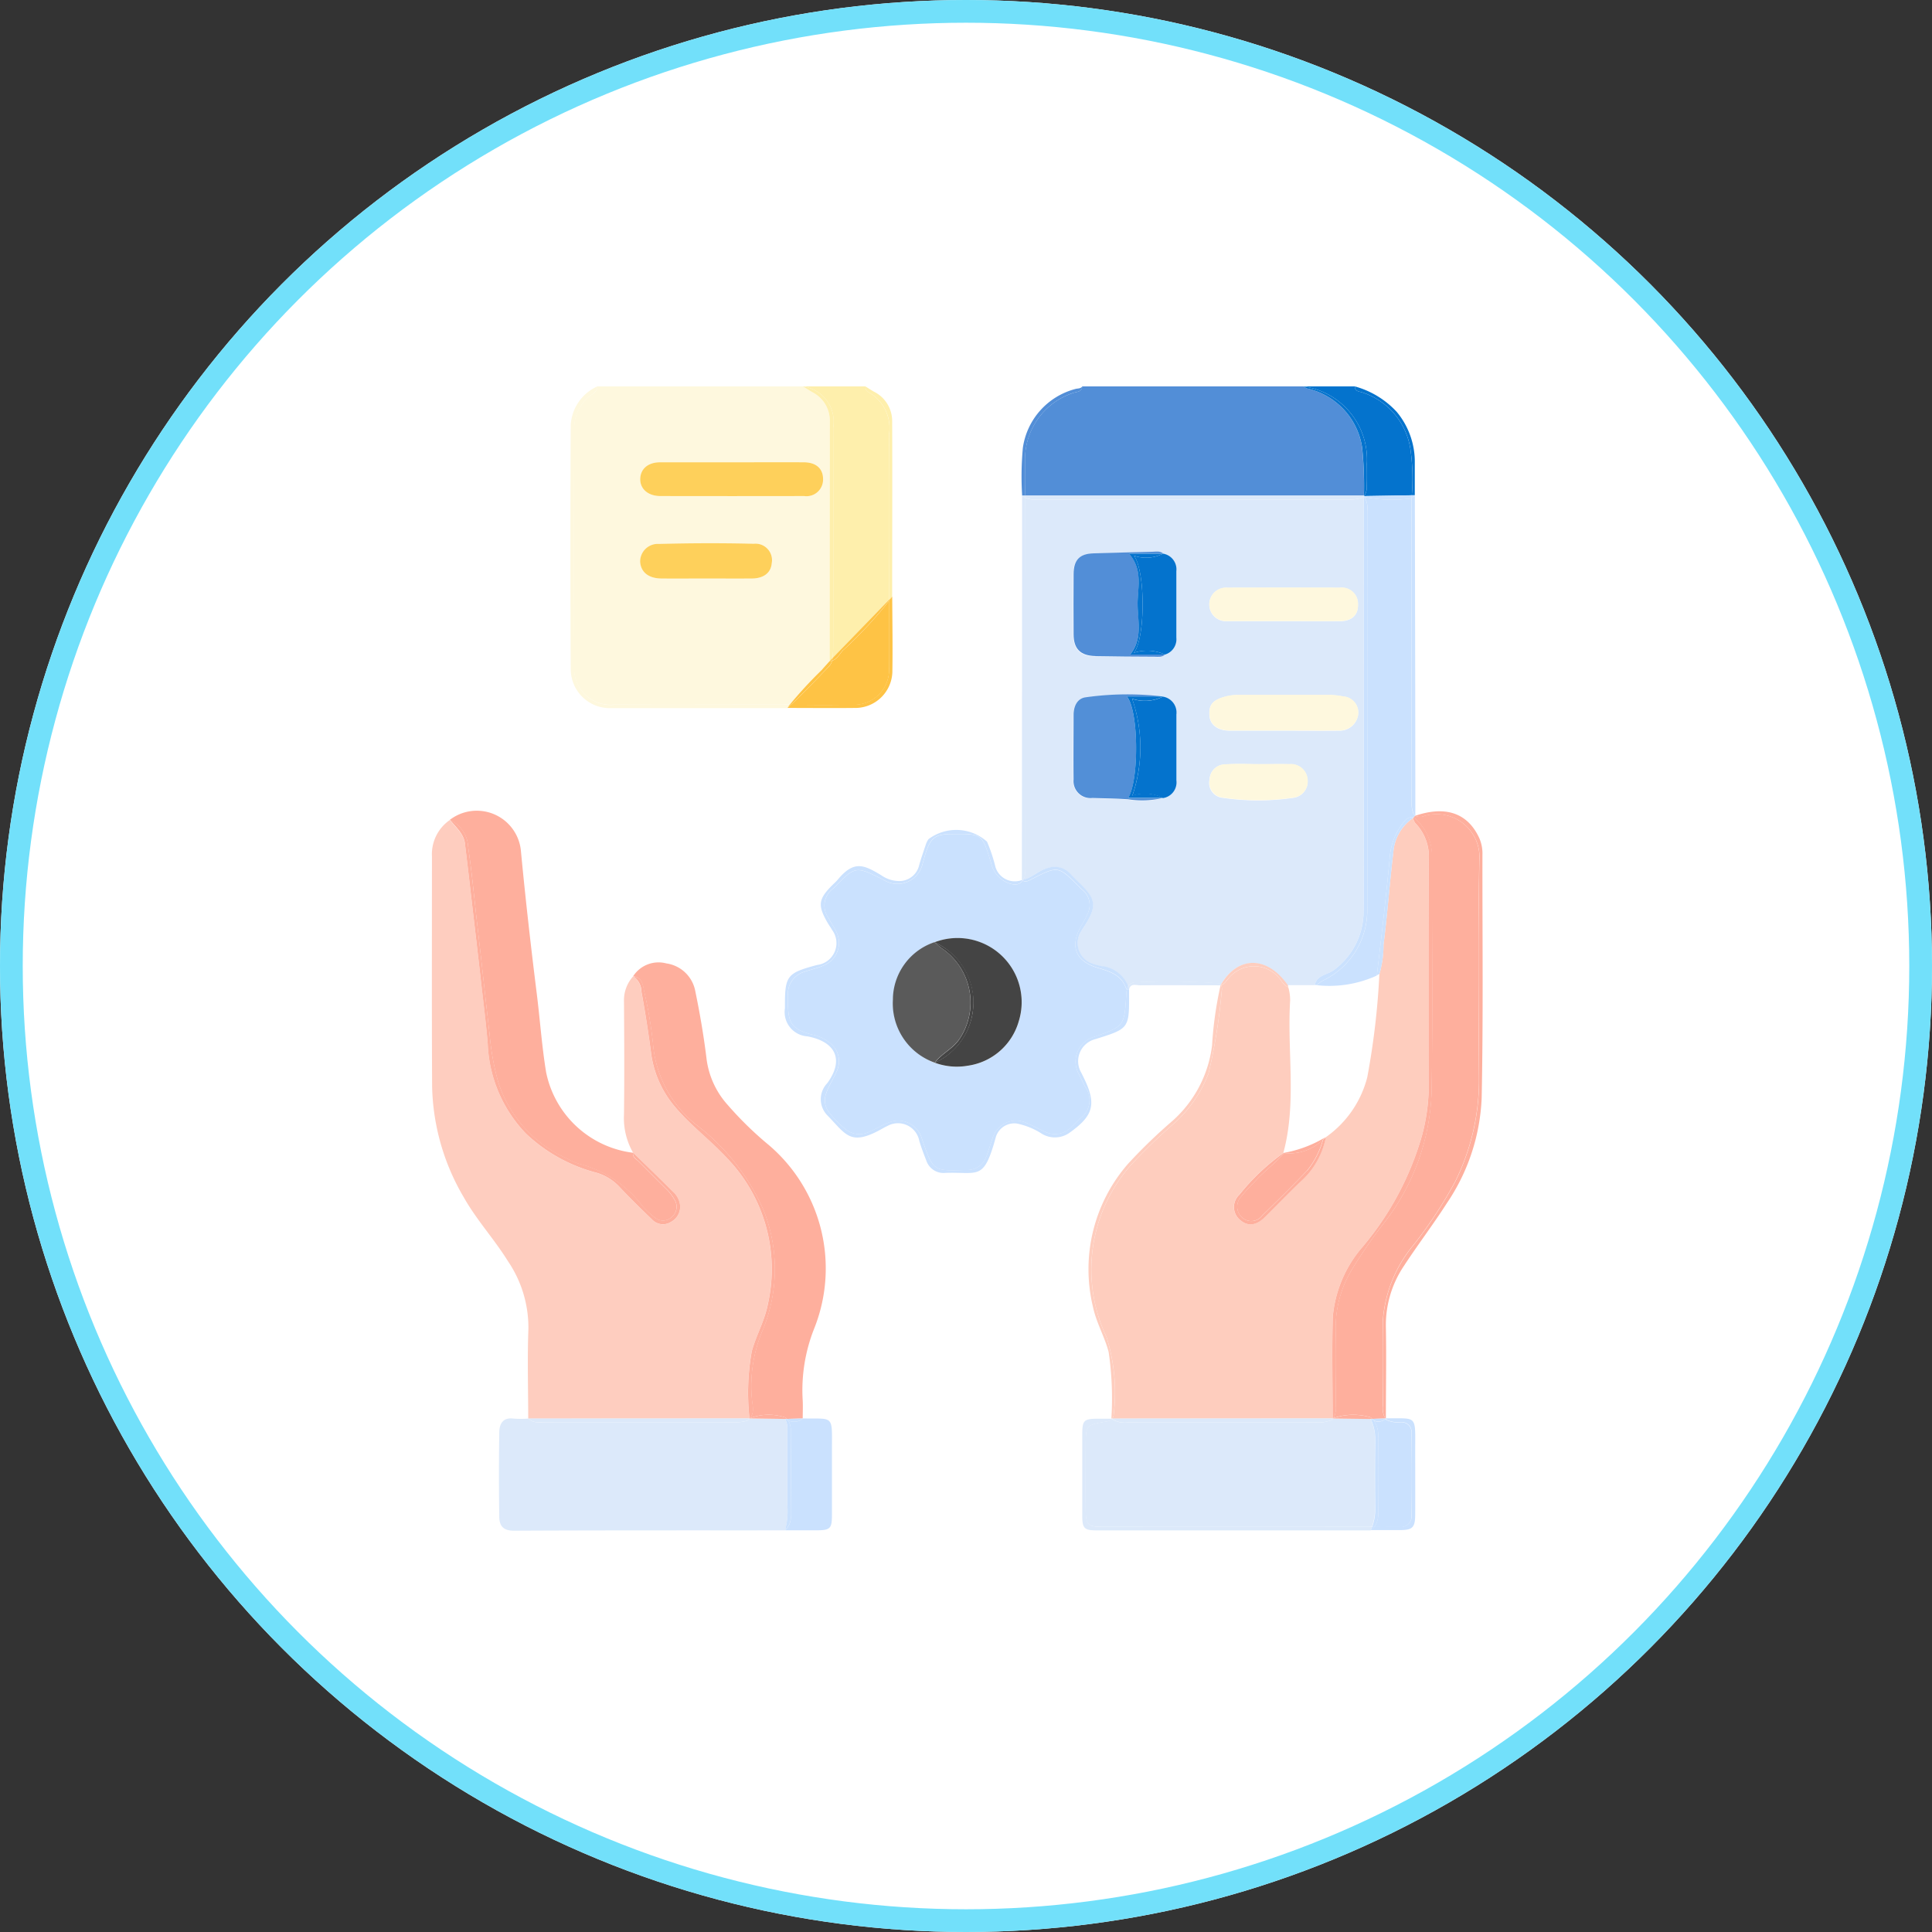 <svg xmlns="http://www.w3.org/2000/svg" xmlns:xlink="http://www.w3.org/1999/xlink" width="85" height="85" viewBox="0 0 85 85">
  <rect x="0" y="0" width="85" height="85" fill="#333333" stroke="none"/>
  <defs>
    <clipPath id="clip-path">
      <rect id="Rectángulo_300835" data-name="Rectángulo 300835" width="46.232" height="50.341" fill="none"/>
    </clipPath>
  </defs>
  <g id="Grupo_886180" data-name="Grupo 886180" transform="translate(-948 -23712)">
    <g id="Elipse_6629" data-name="Elipse 6629" transform="translate(948 23712)" fill="#fff" stroke="#72e0fa" stroke-width="1">
      <circle cx="42.5" cy="42.5" r="42.5" stroke="none"/>
      <circle cx="42.5" cy="42.5" r="42" fill="none"/>
    </g>
    <g id="Grupo_886173" data-name="Grupo 886173" transform="translate(967 23729)">
      <g id="Grupo_886172" data-name="Grupo 886172" clip-path="url(#clip-path)">
        <path id="Trazado_602387" data-name="Trazado 602387" d="M48.239.438a1.8,1.8,0,0,0-.673,1.416c-.011,3.484-.019,6.968,0,10.451A1.6,1.6,0,0,0,49.314,14c2.535.012,5.071,0,7.606,0h.129a18.654,18.654,0,0,1,1.4-1.52c.118-.135.238-.267.357-.4q0-5.28.006-10.559a1.4,1.4,0,0,0-.77-1.271C57.905.172,57.769.085,57.632,0H48.588c.005.242-.207.317-.349.438m3.11,2.9c1.063-.006,2.126,0,3.188,0,1.046,0,2.093,0,3.139,0,.534,0,.839.277.842.736a.727.727,0,0,1-.829.749q-3.164.007-6.327,0c-.553,0-.9-.309-.887-.76s.344-.721.874-.725M51.3,6.93c1.391-.036,2.784-.041,4.175-.007a.726.726,0,0,1,.788.857c-.034.416-.348.667-.87.672-.672.007-1.343,0-2.015,0-.655,0-1.311,0-1.966,0-.567-.006-.9-.275-.938-.731A.778.778,0,0,1,51.3,6.93" transform="translate(-41.307)" fill="#fef8de"/>
        <path id="Trazado_602388" data-name="Trazado 602388" d="M46.415,1.688q-.028,5.379,0,10.758a1.719,1.719,0,0,0,1.773,1.709q3.881,0,7.763,0c.031-.051.066-.1.1-.147h-.129c-2.535,0-5.071.007-7.606,0a1.6,1.6,0,0,1-1.744-1.7c-.023-3.484-.015-6.968,0-10.451A1.8,1.8,0,0,1,47.237.438c.141-.121.354-.2.349-.438a1.99,1.99,0,0,0-1.171,1.688" transform="translate(-40.305)" fill="#fef8de"/>
        <path id="Trazado_602389" data-name="Trazado 602389" d="M312.053,36.575l.011-.011-.01-.011-.011.022h.01" transform="translate(-271.046 -31.751)" fill="#528ed7"/>
        <path id="Trazado_602390" data-name="Trazado 602390" d="M200.718.287a3.074,3.074,0,0,0-2.123,2.991c0,.509-.01,1.018.01,1.528l14.9,0a16.258,16.258,0,0,0-.082-2.137A3.143,3.143,0,0,0,211.01.092.752.752,0,0,1,210.846,0h-9.733c-.015.255-.244.231-.4.287" transform="translate(-172.5)" fill="#528ed7"/>
        <path id="Trazado_602391" data-name="Trazado 602391" d="M199.8.115a3.136,3.136,0,0,0-2.306,2.591,13.777,13.777,0,0,0-.031,2.1h.139c-.02-.51-.012-1.019-.01-1.528A3.074,3.074,0,0,1,199.711.287c.152-.055.38-.032.4-.287-.077.11-.205.081-.311.115" transform="translate(-171.493)" fill="#528ed7"/>
        <path id="Trazado_602392" data-name="Trazado 602392" d="M125.589,1.816q.005,4.779,0,9.557c0,.18-.009.359-.023.537,0,.014,0,.027-.006.041l2.48-2.557q0-.082,0-.163c0-2.375-.015-4.749.005-7.124a1.8,1.8,0,0,0-.87-1.833A.264.264,0,0,1,127.01,0h-2.753a1.565,1.565,0,0,1,1.332,1.816" transform="translate(-107.932)" fill="#feefac"/>
        <path id="Trazado_602393" data-name="Trazado 602393" d="M145.356.275a1.8,1.8,0,0,1,.87,1.833c-.021,2.374-.01,4.749-.005,7.124q0,.081,0,.163l.141-.145c0-2.571.011-5.141,0-7.712a1.447,1.447,0,0,0-.807-1.309c-.126-.071-.246-.152-.369-.228a.264.264,0,0,0,.167.275" transform="translate(-126.11)" fill="#feefac"/>
        <path id="Trazado_602394" data-name="Trazado 602394" d="M125.439,1.525q-.007,5.28-.006,10.559l.128-.133c0-.014,0-.027.006-.041.014-.178.023-.357.023-.537q0-4.779,0-9.557A1.565,1.565,0,0,0,124.257,0c.137.085.273.172.412.254a1.4,1.4,0,0,1,.77,1.271" transform="translate(-107.932)" fill="#feefac"/>
        <path id="Trazado_602395" data-name="Trazado 602395" d="M294.658,3.413c0,.328.009.655-.005.982a.647.647,0,0,1-.113.418l.01.011,2.085-.035a9.086,9.086,0,0,0-.068-2.073A3.109,3.109,0,0,0,294.476.271c-.139-.051-.344-.038-.347-.271h-2.261a3.242,3.242,0,0,1,2.79,3.413" transform="translate(-253.522)" fill="#0473cd"/>
        <path id="Trazado_602396" data-name="Trazado 602396" d="M309.425.271a3.109,3.109,0,0,1,2.091,2.445,9.086,9.086,0,0,1,.068,2.073l.131,0c0-.472,0-.945,0-1.417a3.437,3.437,0,0,0-.794-2.251A3.925,3.925,0,0,0,309.078,0c0,.233.209.221.347.271" transform="translate(-268.47)" fill="#0473cd"/>
        <path id="Trazado_602397" data-name="Trazado 602397" d="M294.448,2.665A16.268,16.268,0,0,1,294.53,4.8l.01.011a.646.646,0,0,0,.113-.417c.014-.327.008-.655.005-.983A3.242,3.242,0,0,0,291.868,0a.755.755,0,0,0,.163.092,3.143,3.143,0,0,1,2.416,2.573" transform="translate(-253.522)" fill="#0473cd"/>
        <path id="Trazado_602398" data-name="Trazado 602398" d="M209.678,58.3l1.18,0c.1-.453.566-.449.848-.669a3.2,3.2,0,0,0,1.3-2.618c.019-6.073.008-12.147.006-18.22a.391.391,0,0,1-.1.07,1.824,1.824,0,0,1-.68.073q-6.731,0-13.461,0a1.433,1.433,0,0,1-.652-.073c0,.016,0,.031,0,.047.019,5.395.006,10.789.007,16.182a1.954,1.954,0,0,1-.037.438.723.723,0,0,1-.062.138c.382-.086.656-.4,1.037-.5a.927.927,0,0,1,1.028.234c.158.166.323.325.485.487.637.638.676.945.215,1.713-.067.112-.148.216-.209.331a.95.95,0,0,0,.56,1.451c.122.043.253.062.378.1a1.426,1.426,0,0,1,1.118.866.427.427,0,0,1,.366-.173,31.853,31.853,0,0,1,3.607.042.247.247,0,0,1,.106.078c.756-1.3,2.041-1.291,2.951.013m-9.432-18.083c0-.631.268-.895.882-.911.863-.023,1.727-.051,2.59-.07.158,0,.329-.047.469.078a.7.7,0,0,1,.587.774q0,1.462,0,2.924a.7.7,0,0,1-.5.743c-.134.132-.305.1-.465.1-.865-.005-1.731-.008-2.6-.026-.667-.014-.961-.312-.965-.962q-.008-1.323,0-2.645m4.528,9.061a.7.7,0,0,1-.584.783,3.925,3.925,0,0,1-1.548.06c-.522-.035-1.042-.042-1.563-.056a.746.746,0,0,1-.829-.812c-.013-.948-.007-1.9,0-2.844,0-.38.159-.728.541-.775a13.133,13.133,0,0,1,3.4-.034.706.706,0,0,1,.583.785q0,1.446,0,2.893m2.239-8.474q2.479-.006,4.959,0a.714.714,0,0,1,.8.737c.009.46-.266.728-.786.734-.835.009-1.669,0-2.5,0-.818,0-1.637,0-2.455,0a.738.738,0,1,1-.013-1.472m-.072,4.788a2.2,2.2,0,0,1,.579-.069h4.02a3.579,3.579,0,0,1,.579.067.711.711,0,0,1,.658.771.818.818,0,0,1-.843.73c-.817.011-1.634,0-2.451,0-.784,0-1.569,0-2.353,0-.524,0-.857-.246-.894-.639-.048-.5.137-.709.706-.861m-.705,3.655a.685.685,0,0,1,.712-.668c.488-.039.981-.009,1.473-.01.442,0,.884-.009,1.326,0a.736.736,0,0,1,.8.688.72.72,0,0,1-.644.791,10.587,10.587,0,0,1-3.069,0,.659.659,0,0,1-.6-.8" transform="translate(-172.017 -31.957)" fill="#dce9fa"/>
        <path id="Trazado_602399" data-name="Trazado 602399" d="M237.119,199.33a31.881,31.881,0,0,0-3.607-.042.428.428,0,0,0-.366.173,1.332,1.332,0,0,1,.043.159c.062-.3.3-.192.474-.193,1.184-.008,2.368,0,3.553,0l.008-.014a.248.248,0,0,0-.106-.078" transform="translate(-202.515 -173.078)" fill="#dce9fa"/>
        <path id="Trazado_602400" data-name="Trazado 602400" d="M197.682,53.341a1.953,1.953,0,0,0,.037-.438c0-5.394.011-10.788-.007-16.182,0-.016,0-.031,0-.047a.583.583,0,0,1-.143-.1q0,8.458-.01,16.916c.022,0,.042-.01.063-.015a.712.712,0,0,0,.062-.138" transform="translate(-171.602 -31.771)" fill="#dce9fa"/>
        <path id="Trazado_602401" data-name="Trazado 602401" d="M199.346,36.725q6.731,0,13.461,0a1.821,1.821,0,0,0,.68-.073.394.394,0,0,0,.1-.07v-.009l.011-.022-14.9,0c0,.032,0,.064,0,.1a1.434,1.434,0,0,0,.652.073" transform="translate(-172.586 -31.75)" fill="#dce9fa"/>
        <path id="Trazado_602402" data-name="Trazado 602402" d="M197.771,36.576h-.139a.58.58,0,0,0,.143.1c0-.032,0-.064,0-.1" transform="translate(-171.667 -31.771)" fill="#dce9fa"/>
        <path id="Trazado_602403" data-name="Trazado 602403" d="M231.492,166.473a5.428,5.428,0,0,1,1.3-3.062,13.238,13.238,0,0,0,2.629-4.926,8.483,8.483,0,0,0,.286-1.876c0-3.406-.01-6.812.009-10.218a2.127,2.127,0,0,0-.6-1.644.635.635,0,0,1-.091-.218h0a2.006,2.006,0,0,0-.869,1.513c-.164,1.35-.257,2.709-.431,4.058a4.6,4.6,0,0,1-.181,1.293h0a33.429,33.429,0,0,1-.533,4.541,4.621,4.621,0,0,1-1.826,2.639,3.5,3.5,0,0,1-1.116,1.956c-.534.5-1.039,1.039-1.563,1.554-.384.378-.748.42-1.08.141a.737.737,0,0,1-.047-1.124,9.544,9.544,0,0,1,1.939-1.834c.6-2.215.161-4.475.3-6.71a2.056,2.056,0,0,0-.08-.577.825.825,0,0,1-.312-.289,1.443,1.443,0,0,0-2.308-.116c-.107.11-.178.263-.343.307a.323.323,0,0,1,.035.239,25.739,25.739,0,0,1-.577,3.63,5.655,5.655,0,0,1-1.583,2.269,24.393,24.393,0,0,0-1.831,1.773,6.937,6.937,0,0,0-1.073,7.585,8.148,8.148,0,0,1,.311,3.388.294.294,0,0,1-.07.188l9.7-.007c0-1.49-.036-2.981.005-4.47" transform="translate(-191.857 -125.539)" fill="#fecdbe"/>
        <path id="Trazado_602404" data-name="Trazado 602404" d="M221.066,219.363a8.152,8.152,0,0,0-.311-3.388,6.937,6.937,0,0,1,1.074-7.585,24.378,24.378,0,0,1,1.831-1.773,5.654,5.654,0,0,0,1.583-2.269,25.761,25.761,0,0,0,.577-3.63.322.322,0,0,0-.035-.239l-.015,0a16.42,16.42,0,0,0-.376,2.649,5.307,5.307,0,0,1-1.722,3.307,23.6,23.6,0,0,0-1.969,1.9,7.049,7.049,0,0,0-1.549,6.3c.146.694.511,1.308.689,1.983a14.106,14.106,0,0,1,.121,2.928H221a.3.3,0,0,0,.07-.188" transform="translate(-191.068 -174.139)" fill="#fecdbe"/>
        <path id="Trazado_602405" data-name="Trazado 602405" d="M264.537,193.711a1.443,1.443,0,0,1,2.308.116.826.826,0,0,0,.312.289c-.007-.031-.014-.063-.02-.094-.91-1.3-2.195-1.309-2.951-.013l.007.009c.165-.044.236-.2.343-.307" transform="translate(-229.477 -167.679)" fill="#fecdbe"/>
        <path id="Trazado_602406" data-name="Trazado 602406" d="M264.131,200.41l-.008.014.016,0-.007-.009" transform="translate(-229.422 -174.08)" fill="#fecdbe"/>
        <path id="Trazado_602407" data-name="Trazado 602407" d="M13.972,171.471a10.311,10.311,0,0,1,.1-2.956c.2-.7.568-1.347.709-2.077a7.032,7.032,0,0,0-1.794-6.414c-.727-.8-1.6-1.435-2.3-2.268a4.551,4.551,0,0,1-1.053-2.421c-.113-.885-.256-1.768-.418-2.645a.857.857,0,0,0-.357-.671,1.569,1.569,0,0,0-.406,1.116c.011,1.653.02,3.307,0,4.96a3.064,3.064,0,0,0,.4,1.687c.584.57,1.175,1.133,1.748,1.713a.937.937,0,0,1,.312.542.755.755,0,0,1-.382.787.661.661,0,0,1-.854-.112c-.483-.464-.964-.933-1.422-1.422a2.229,2.229,0,0,0-1.025-.628,7.112,7.112,0,0,1-3.087-1.714A6.042,6.042,0,0,1,2.459,155c-.078-.97-.2-1.937-.314-2.9-.12-1.064-.246-2.126-.369-3.19-.105-.9-.207-1.805-.319-2.707-.056-.452-.408-.729-.665-1.06h0a1.827,1.827,0,0,0-.788,1.6c0,3.372-.011,6.745.007,10.118A9.985,9.985,0,0,0,1.4,161.736c.562,1,1.345,1.845,1.947,2.817a5.192,5.192,0,0,1,.9,3c-.049,1.308-.009,2.619-.007,3.929l9.729-.006" transform="translate(0 -126.067)" fill="#fecdbf"/>
        <path id="Trazado_602408" data-name="Trazado 602408" d="M134.138,156.682c-.2-.6-.712-.759-1.238-.913-1-.293-1.26-.964-.726-1.874a3.7,3.7,0,0,0,.25-.477.859.859,0,0,0-.231-1.1,1.837,1.837,0,0,1-.139-.138c-.9-.9-.916-.907-2.055-.327-.131.067-.262.162-.413.076-.142.2-.366.2-.623.108a1.233,1.233,0,0,1-.768-.892c-.392-1.28-.4-1.279-1.692-1.27-.767.005-.964.152-1.2.892-.044.141-.076.285-.122.425a1.133,1.133,0,0,1-1.715.7c-1.242-.621-1.242-.621-2.2.371a.923.923,0,0,0-.214,1.316c.1.207.241.39.336.6a1.069,1.069,0,0,1-.55,1.476c-.269.124-.562.177-.839.279a1,1,0,0,0-.738,1.037c0,.131,0,.262,0,.393.007.849.2,1.1,1.011,1.324a1.852,1.852,0,0,1,.839.381,1.024,1.024,0,0,1,.274,1.287c-.137.315-.334.6-.444.93a.847.847,0,0,0,.129.835,4.333,4.333,0,0,0,.757.768.955.955,0,0,0,1.024.078c.272-.113.523-.274.8-.379a1.084,1.084,0,0,1,1.5.686c.023.061-.007-.015.015.047.483,1.395.485,1.388,1.954,1.335a.876.876,0,0,0,.867-.594c.1-.259.175-.529.27-.79a1.08,1.08,0,0,1,1.5-.682c.275.107.527.265.8.379a.989.989,0,0,0,1.175-.208c.116-.116.235-.228.349-.346a1,1,0,0,0,.238-1.446c-.084-.178-.178-.351-.26-.529a1.128,1.128,0,0,1,.7-1.648c1.3-.467,1.3-.467,1.386-1.875a1.36,1.36,0,0,1,.024-.2.054.054,0,0,1-.029-.031m-4.728,1.442a2.731,2.731,0,0,1-2.245,1.946,2.816,2.816,0,0,1-3.287-2.9,2.832,2.832,0,1,1,5.532.959" transform="translate(-103.592 -130.181)" fill="#cae1fe"/>
        <path id="Trazado_602409" data-name="Trazado 602409" d="M133.312,155.547a1.361,1.361,0,0,0-.024.2c-.083,1.409-.083,1.409-1.386,1.875a1.128,1.128,0,0,0-.7,1.648c.082.178.177.351.26.529a1,1,0,0,1-.238,1.446c-.113.118-.233.231-.349.346a.989.989,0,0,1-1.175.208c-.272-.114-.524-.272-.8-.379a1.081,1.081,0,0,0-1.5.682c-.095.261-.166.531-.27.79a.876.876,0,0,1-.867.594c-1.469.053-1.471.06-1.954-1.335-.021-.062.008.015-.015-.047a1.084,1.084,0,0,0-1.5-.686c-.276.105-.527.265-.8.379a.955.955,0,0,1-1.024-.078,4.338,4.338,0,0,1-.757-.768.847.847,0,0,1-.129-.835c.11-.33.307-.615.444-.93a1.024,1.024,0,0,0-.274-1.287,1.852,1.852,0,0,0-.839-.381c-.813-.221-1-.474-1.011-1.324,0-.131,0-.262,0-.393a1,1,0,0,1,.738-1.037c.277-.1.57-.155.839-.279a1.069,1.069,0,0,0,.55-1.476c-.095-.21-.237-.393-.336-.6a.923.923,0,0,1,.214-1.316c.961-.991.961-.991,2.2-.371a1.133,1.133,0,0,0,1.715-.7c.046-.14.078-.284.122-.425.231-.74.429-.887,1.2-.892,1.3-.009,1.3-.011,1.692,1.27a1.233,1.233,0,0,0,.768.892c.257.091.481.092.623-.108a.305.305,0,0,1-.038-.024.889.889,0,0,1-1.159-.579,7.091,7.091,0,0,0-.37-1.111,2.035,2.035,0,0,0-2.576-.11.953.953,0,0,0-.111.218c-.1.309-.213.616-.3.93a.894.894,0,0,1-.949.691,1.385,1.385,0,0,1-.726-.257c-.746-.445-1.184-.673-1.906.2-.073.088-.161.163-.242.244-.609.611-.645.879-.215,1.634.064.113.144.218.207.332a.969.969,0,0,1-.66,1.543c-1.334.358-1.418.468-1.413,1.851,0,.016,0,.033,0,.049a1.071,1.071,0,0,0,.986,1.24c1.224.227,1.643,1.015.874,2.063a1.016,1.016,0,0,0-.013,1.393c.856.87,1.015,1.419,2.481.58.057-.033.115-.062.175-.089a.954.954,0,0,1,1.407.648c.088.3.2.588.311.875a.8.8,0,0,0,.845.537c1.456-.05,1.676.36,2.2-1.53a.851.851,0,0,1,.927-.643,3.179,3.179,0,0,1,1.123.46,1.109,1.109,0,0,0,1.163-.024c1.129-.79,1.249-1.3.624-2.538-.022-.044-.043-.088-.065-.132a1,1,0,0,1,.624-1.478c1.486-.465,1.486-.465,1.479-2.031,0-.049,0-.1,0-.147h0a.162.162,0,0,1-.1-.009" transform="translate(-102.737 -129.015)" fill="#cae1fe"/>
        <path id="Trazado_602410" data-name="Trazado 602410" d="M201.37,165.313c-.125-.035-.256-.054-.378-.1a.95.95,0,0,1-.56-1.451c.061-.115.142-.219.209-.331.461-.767.422-1.075-.215-1.712-.162-.162-.328-.321-.485-.487a.928.928,0,0,0-1.028-.234c-.381.108-.655.417-1.037.5-.008.013-.016.027-.024.039.151.086.282-.009.413-.076,1.139-.579,1.156-.577,2.055.327a1.813,1.813,0,0,0,.139.138.859.859,0,0,1,.231,1.1,3.721,3.721,0,0,1-.25.477c-.535.91-.277,1.581.726,1.874.526.154,1.042.312,1.238.913a.054.054,0,0,0,.029.031.548.548,0,0,1,.044-.133l.012-.017a1.426,1.426,0,0,0-1.118-.866" transform="translate(-171.857 -139.797)" fill="#cae1fe"/>
        <path id="Trazado_602411" data-name="Trazado 602411" d="M197.621,165.219c-.021,0-.041.012-.063.015a.317.317,0,0,0,.038.024c.009-.012.016-.025.024-.039" transform="translate(-171.602 -143.512)" fill="#cae1fe"/>
        <path id="Trazado_602412" data-name="Trazado 602412" d="M232.759,200.822a.541.541,0,0,0-.044.133.162.162,0,0,0,.1.009h0a1.328,1.328,0,0,0-.043-.159l-.012.017" transform="translate(-202.14 -174.423)" fill="#cae1fe"/>
        <path id="Trazado_602413" data-name="Trazado 602413" d="M231.689,346.553a2.022,2.022,0,0,0-.2-.94l-1.642-.022a.472.472,0,0,1-.081.079,1.6,1.6,0,0,1-.722.09q-4.085,0-8.169,0a1.069,1.069,0,0,1-.771-.145.314.314,0,0,1-.1.071.449.449,0,0,1-.093.033c-.955.157-.955.157-.955,1.158,0,.9,0,1.8,0,2.7.005.708.079.784.8.784q5.72.005,11.441,0c.082,0,.164,0,.245,0l.108,0a2.243,2.243,0,0,0,.134-.841q-.018-1.485,0-2.971" transform="translate(-190.193 -300.186)" fill="#dce9fa"/>
        <path id="Trazado_602414" data-name="Trazado 602414" d="M230.426,350.409c-.081,0-.163,0-.245,0q-5.72,0-11.441,0c-.718,0-.792-.076-.8-.784-.007-.9,0-1.8,0-2.7,0-1,0-1,.955-1.157a.44.44,0,0,0,.093-.033.312.312,0,0,0,.1-.071c-.006-.005-.013-.009-.02-.015l-.54,0c-.683,0-.74.056-.741.718q0,1.768,0,3.536c0,.575.083.66.65.66q6.017,0,12.035,0c.024-.049.044-.1.063-.148l-.108,0" transform="translate(-189.172 -300.232)" fill="#dce9fa"/>
        <path id="Trazado_602415" data-name="Trazado 602415" d="M228.463,345.756q4.085.007,8.169,0a1.6,1.6,0,0,0,.722-.09.471.471,0,0,0,.081-.079h-.027l-9.7.007-.013.015a1.069,1.069,0,0,0,.771.145" transform="translate(-197.777 -300.184)" fill="#dce9fa"/>
        <path id="Trazado_602416" data-name="Trazado 602416" d="M227.576,345.643h-.033c.006.006.013.01.02.015l.013-.015" transform="translate(-197.648 -300.231)" fill="#dce9fa"/>
        <path id="Trazado_602417" data-name="Trazado 602417" d="M306.251,145.091c-.009,3.47.043,6.941-.021,10.41a9.9,9.9,0,0,1-2.109,5.716,21.8,21.8,0,0,0-1.392,2.02,4.916,4.916,0,0,0-.715,2.615c.028,1.112.011,2.226,0,3.339a.939.939,0,0,1-.1.586,2.667,2.667,0,0,1,1.635-.036.789.789,0,0,1,.077.069l.571-.017a.937.937,0,0,1-.107-.593c-.005-1.243-.015-2.487,0-3.73a5.842,5.842,0,0,1,1.347-3.31,19.462,19.462,0,0,0,1.83-2.783,10.052,10.052,0,0,0,1.053-4.5c-.022-3.206-.048-6.413.014-9.618a1.892,1.892,0,0,0-2.406-1.982.458.458,0,0,1-.418-.005l-.07.072a2.164,2.164,0,0,1,.805,1.741" transform="translate(-262.251 -124.386)" fill="#feaf9d"/>
        <path id="Trazado_602418" data-name="Trazado 602418" d="M320.27,142.483a1.892,1.892,0,0,1,2.406,1.982c-.063,3.2-.036,6.412-.014,9.618a10.053,10.053,0,0,1-1.053,4.5,19.447,19.447,0,0,1-1.83,2.783,5.844,5.844,0,0,0-1.347,3.31c-.017,1.243-.007,2.486,0,3.73a.937.937,0,0,0,.107.593h.022c0-1.342.025-2.684,0-4.025a4.658,4.658,0,0,1,.788-2.682c.615-.943,1.3-1.839,1.907-2.788a8.887,8.887,0,0,0,1.519-4.6c.073-3.565.03-7.133.034-10.7a1.713,1.713,0,0,0-.126-.716c-.5-1.119-1.472-1.471-2.83-1.011l0,0a.457.457,0,0,0,.418.005" transform="translate(-276.588 -123.587)" fill="#feaf9d"/>
        <path id="Trazado_602419" data-name="Trazado 602419" d="M305.076,144.36a.637.637,0,0,0,.091.218,2.127,2.127,0,0,1,.6,1.644c-.019,3.406-.011,6.812-.009,10.218a8.475,8.475,0,0,1-.286,1.876,13.24,13.24,0,0,1-2.629,4.926,5.428,5.428,0,0,0-1.3,3.062c-.041,1.489-.007,2.98-.005,4.47h0l.037-.014a.938.938,0,0,0,.1-.586c.008-1.113.025-2.227,0-3.339a4.915,4.915,0,0,1,.715-2.615,21.794,21.794,0,0,1,1.392-2.02,9.9,9.9,0,0,0,2.109-5.716c.065-3.469.013-6.94.021-10.41a2.164,2.164,0,0,0-.805-1.741l-.025.025h0" transform="translate(-261.906 -125.372)" fill="#feaf9d"/>
        <path id="Trazado_602420" data-name="Trazado 602420" d="M303.488,344.553l.079,0a.778.778,0,0,0-.077-.069,2.665,2.665,0,0,0-1.635.036l-.009.014,1.642.022" transform="translate(-262.189 -299.126)" fill="#feaf9d"/>
        <path id="Trazado_602421" data-name="Trazado 602421" d="M301.636,345.5h.028l.009-.014Z" transform="translate(-262.006 -300.094)" fill="#feaf9d"/>
        <path id="Trazado_602422" data-name="Trazado 602422" d="M35.156,349.375q0-1.611,0-3.222a.992.992,0,0,0-.095-.568l-1.556-.022a.634.634,0,0,1-.125.106,2.061,2.061,0,0,1-.681.063q-4.073,0-8.145,0c-.271,0-.563.058-.793-.161a4.47,4.47,0,0,1-.638,0c-.474-.065-.632.223-.638.6q-.028,1.865,0,3.732c.006.377.169.6.64.6,3.978-.02,7.956-.013,11.934-.015a3.205,3.205,0,0,0,.1-1.109" transform="translate(-19.519 -300.158)" fill="#dce9fa"/>
        <path id="Trazado_602423" data-name="Trazado 602423" d="M33.08,345.757q4.073.008,8.145,0a2.06,2.06,0,0,0,.681-.063.624.624,0,0,0,.125-.106h-.015l-9.729.006h0c.23.219.522.161.793.161" transform="translate(-28.045 -300.185)" fill="#dce9fa"/>
        <path id="Trazado_602424" data-name="Trazado 602424" d="M67.927,194.274a19.072,19.072,0,0,1,.4,2.471,5.077,5.077,0,0,0,1.935,3.407,9.51,9.51,0,0,1,2.925,3.754,7.026,7.026,0,0,1-.028,5.181,6.276,6.276,0,0,0-.5,3.109c.029.269.118.588-.087.827a2.3,2.3,0,0,1,1.566-.03.54.54,0,0,1,.065.059l.693-.017c0-.262.013-.524,0-.786a7.351,7.351,0,0,1,.5-3.159,7.131,7.131,0,0,0-2.129-8.2,15.5,15.5,0,0,1-1.676-1.656,3.73,3.73,0,0,1-.931-2.066c-.121-.985-.29-1.967-.491-2.939a1.511,1.511,0,0,0-1.272-1.216,1.33,1.33,0,0,0-1.461.564c.414.053.426.412.487.694" transform="translate(-58.58 -167.627)" fill="#feaf9d"/>
        <path id="Trazado_602425" data-name="Trazado 602425" d="M67.8,198.209c.161.878.3,1.76.417,2.645a4.551,4.551,0,0,0,1.053,2.421c.7.833,1.57,1.472,2.3,2.268a7.032,7.032,0,0,1,1.794,6.414c-.141.73-.513,1.373-.709,2.077a10.311,10.311,0,0,0-.1,2.956l.023-.009c.205-.239.116-.558.087-.827a6.277,6.277,0,0,1,.5-3.109,7.025,7.025,0,0,0,.028-5.181,9.512,9.512,0,0,0-2.925-3.754,5.078,5.078,0,0,1-1.935-3.407,19.049,19.049,0,0,0-.4-2.471c-.061-.282-.073-.641-.487-.694a.857.857,0,0,1,.357.671" transform="translate(-58.58 -171.585)" fill="#feaf9d"/>
        <path id="Trazado_602426" data-name="Trazado 602426" d="M108.03,344.483a2.3,2.3,0,0,0-1.566.03l-.008.009,1.556.022.083,0a.548.548,0,0,0-.065-.059" transform="translate(-92.47 -299.117)" fill="#feaf9d"/>
        <path id="Trazado_602427" data-name="Trazado 602427" d="M106.34,345.53h.015l.008-.009-.023.009" transform="translate(-92.369 -300.125)" fill="#feaf9d"/>
        <path id="Trazado_602428" data-name="Trazado 602428" d="M6.823,143.7c.167,1.132.27,2.272.4,3.409.187,1.608.356,3.218.543,4.826a11.218,11.218,0,0,0,.383,2.119,5.519,5.519,0,0,0,3.038,3.355,2.322,2.322,0,0,0,.54.232,5.106,5.106,0,0,1,2.758,1.845,3.558,3.558,0,0,0,.535.5.555.555,0,0,0,.762-.013.581.581,0,0,0,.121-.758,2.034,2.034,0,0,0-.394-.5l-1.18-1.181c-.109-.109-.284-.184-.252-.388a4.464,4.464,0,0,1-3.824-3.543c-.19-1.154-.269-2.326-.415-3.487-.258-2.066-.492-4.134-.69-6.207A1.95,1.95,0,0,0,6.016,142.5a1.383,1.383,0,0,1,.807,1.2" transform="translate(-5.226 -123.429)" fill="#feaf9d"/>
        <path id="Trazado_602429" data-name="Trazado 602429" d="M6.682,146.195c.112.9.214,1.8.319,2.707.124,1.063.249,2.126.369,3.19.109.968.235,1.934.314,2.9a6.042,6.042,0,0,0,1.685,3.953,7.112,7.112,0,0,0,3.087,1.714,2.228,2.228,0,0,1,1.025.628c.458.489.939.958,1.422,1.422a.661.661,0,0,0,.854.112.754.754,0,0,0,.382-.787.937.937,0,0,0-.312-.542c-.573-.58-1.164-1.143-1.748-1.713-.032.2.143.279.252.388l1.18,1.181a2.036,2.036,0,0,1,.394.5.581.581,0,0,1-.121.758.555.555,0,0,1-.762.013,3.552,3.552,0,0,1-.535-.505,5.106,5.106,0,0,0-2.758-1.845,2.315,2.315,0,0,1-.54-.232,5.519,5.519,0,0,1-3.038-3.355,11.218,11.218,0,0,1-.383-2.119c-.187-1.608-.356-3.218-.543-4.825-.132-1.137-.236-2.277-.4-3.409a1.383,1.383,0,0,0-.807-1.2c.258.331.609.608.666,1.06" transform="translate(-5.226 -126.067)" fill="#feaf9d"/>
        <path id="Trazado_602430" data-name="Trazado 602430" d="M298.325,36.724a.876.876,0,0,1,.151.646c0,5.813.011,11.626,0,17.439a3.424,3.424,0,0,1-1.859,3.182,1.576,1.576,0,0,0-.366.246,5.011,5.011,0,0,0,2.65-.424c0-.036.007-.073.01-.109.2-1.68.394-3.361.553-5.045A2.782,2.782,0,0,1,300,51.167c.128-.165.253-.345.5-.323a.093.093,0,0,1,.086-.059.327.327,0,0,1-.072-.074,1.14,1.14,0,0,1-.086-.527c0-4.443-.013-8.886,0-13.328,0-.019,0-.037,0-.055a.345.345,0,0,1-.156.038,6.22,6.22,0,0,1-1.883-.072l-.043-.048h-.021l-.005.005" transform="translate(-257.323 -31.894)" fill="#cae1fe"/>
        <path id="Trazado_602431" data-name="Trazado 602431" d="M328.062,36.556c0,.018,0,.037,0,.055-.018,4.442,0,8.885,0,13.328a1.137,1.137,0,0,0,.086.527.326.326,0,0,0,.072.074h0q0-3.12-.006-6.241-.007-3.931-.016-7.862a.364.364,0,0,1-.133.118" transform="translate(-284.951 -31.651)" fill="#cae1fe"/>
        <path id="Trazado_602432" data-name="Trazado 602432" d="M312.053,36.721h-.01l0,.005.006-.005" transform="translate(-271.046 -31.896)" fill="#cae1fe"/>
        <path id="Trazado_602433" data-name="Trazado 602433" d="M314.206,36.61a.346.346,0,0,0,.156-.038c0-.039,0-.078,0-.116l-2.085.035.043.048a6.215,6.215,0,0,0,1.883.072" transform="translate(-271.251 -31.665)" fill="#cae1fe"/>
        <path id="Trazado_602434" data-name="Trazado 602434" d="M328.129,36.556a.364.364,0,0,0,.133-.118l-.131,0c0,.039,0,.078,0,.116" transform="translate(-285.018 -31.651)" fill="#cae1fe"/>
        <path id="Trazado_602435" data-name="Trazado 602435" d="M297.775,54.985a3.2,3.2,0,0,1-1.3,2.618c-.282.22-.753.216-.848.669l.082,0a1.574,1.574,0,0,1,.366-.246,3.425,3.425,0,0,0,1.859-3.182q.023-8.719,0-17.439a.877.877,0,0,0-.151-.646l0,0c0,6.073.013,12.147-.006,18.22" transform="translate(-256.784 -31.931)" fill="#cae1fe"/>
        <path id="Trazado_602436" data-name="Trazado 602436" d="M312.044,36.722v.009l0,0,0-.005" transform="translate(-271.047 -31.897)" fill="#cae1fe"/>
        <path id="Trazado_602437" data-name="Trazado 602437" d="M316.535,151.123a4.6,4.6,0,0,0,.182-1.293c.174-1.349.267-2.708.431-4.058a2.007,2.007,0,0,1,.869-1.513h0a.121.121,0,0,1,.007-.039c-.251-.022-.376.158-.5.323a2.78,2.78,0,0,0-.538,1.492c-.159,1.684-.353,3.365-.553,5.045,0,.036-.007.073-.01.109C316.457,151.168,316.5,151.147,316.535,151.123Z" transform="translate(-274.846 -125.271)" fill="#cae1fe"/>
        <path id="Trazado_602438" data-name="Trazado 602438" d="M328.635,143.841h0l.014.013.07-.072h0a.093.093,0,0,0-.086.059" transform="translate(-285.458 -124.891)" fill="#cae1fe"/>
        <path id="Trazado_602439" data-name="Trazado 602439" d="M329.292,143.778l0,0h0" transform="translate(-286.028 -124.886)" fill="#cae1fe"/>
        <path id="Trazado_602440" data-name="Trazado 602440" d="M328.609,144.246l-.015-.013h0a.122.122,0,0,0-.007.039l.025-.025" transform="translate(-285.414 -125.283)" fill="#cae1fe"/>
        <path id="Trazado_602441" data-name="Trazado 602441" d="M122.557,73.972c-.164.158-.262.411-.5.48a.568.568,0,0,1-.133.246c-.549.574-1.1,1.151-1.676,1.693.888.008,1.777.013,2.665,0a1.543,1.543,0,0,0,1.645-1.673c.007-.964,0-1.928,0-2.892a18.978,18.978,0,0,1-2,2.152" transform="translate(-104.445 -62.384)" fill="#fec345"/>
        <path id="Trazado_602442" data-name="Trazado 602442" d="M123.529,70.587c0,.964,0,1.928,0,2.892a1.543,1.543,0,0,1-1.645,1.673c-.888.018-1.777.013-2.665,0-.052.048-.1.1-.155.146.979,0,1.959.011,2.939,0a1.634,1.634,0,0,0,1.676-1.572c.019-1.11,0-2.22-.006-3.33-.046.063-.094.125-.141.187" transform="translate(-103.419 -61.151)" fill="#fec345"/>
        <path id="Trazado_602443" data-name="Trazado 602443" d="M121.55,92.094a.565.565,0,0,0,.133-.246.463.463,0,0,1-.106.017c-.119.134-.24.266-.357.4a18.653,18.653,0,0,0-1.4,1.52h.056c.581-.542,1.128-1.119,1.676-1.693" transform="translate(-104.076 -79.781)" fill="#fec345"/>
        <path id="Trazado_602444" data-name="Trazado 602444" d="M119.216,106.6h-.056c-.034.048-.068.1-.1.147.053-.048.1-.1.155-.146" transform="translate(-103.418 -92.598)" fill="#fec345"/>
        <path id="Trazado_602445" data-name="Trazado 602445" d="M134.521,73.7a18.979,18.979,0,0,0,2-2.152V71.5l-2.48,2.558a.8.8,0,0,1-.023.115c.242-.068.34-.322.5-.48" transform="translate(-116.409 -62.11)" fill="#fec345"/>
        <path id="Trazado_602446" data-name="Trazado 602446" d="M153.064,70.587c.047-.062.095-.123.141-.187l-.141.145v.041" transform="translate(-132.954 -61.151)" fill="#fec345"/>
        <path id="Trazado_602447" data-name="Trazado 602447" d="M133.337,90.971l-.129.133a.462.462,0,0,0,.106-.017.778.778,0,0,0,.023-.115" transform="translate(-115.707 -79.019)" fill="#fec345"/>
        <path id="Trazado_602448" data-name="Trazado 602448" d="M119.065,345.615h0a.567.567,0,0,1-.644.078.87.87,0,0,1,.113.5c.011,1.226.009,2.452,0,3.678a.776.776,0,0,1-.248.663h0c.458,0,.916,0,1.374,0,.613,0,.687-.073.688-.67,0-.981,0-1.963,0-2.944.006-1.476.079-1.283-1.285-1.308" transform="translate(-102.746 -300.207)" fill="#cae1fe"/>
        <path id="Trazado_602449" data-name="Trazado 602449" d="M118.535,349.992c.008-1.226.009-2.452,0-3.678a.869.869,0,0,0-.113-.5c-.044-.018-.088-.037-.132-.059a.992.992,0,0,1,.095.568q0,1.611,0,3.222a3.208,3.208,0,0,1-.1,1.109.776.776,0,0,0,.248-.663" transform="translate(-102.746 -300.33)" fill="#cae1fe"/>
        <path id="Trazado_602450" data-name="Trazado 602450" d="M118.985,345.694a.567.567,0,0,0,.644-.078l-.693.017a.49.49,0,0,1,.049.061" transform="translate(-103.31 -300.208)" fill="#cae1fe"/>
        <path id="Trazado_602451" data-name="Trazado 602451" d="M118.384,345.741l-.083,0c.044.022.088.042.132.059a.5.5,0,0,0-.049-.061" transform="translate(-102.758 -300.317)" fill="#cae1fe"/>
        <path id="Trazado_602452" data-name="Trazado 602452" d="M315.376,345.757a1.168,1.168,0,0,1,.2.747q.024,1.638,0,3.276a1.044,1.044,0,0,1-.17.671c.369.005.738,0,1.108,0a.463.463,0,0,0,.526-.5c.024-1.207.018-2.415,0-3.622a.44.44,0,0,0-.489-.483,1.207,1.207,0,0,1-.62-.105.52.52,0,0,1-.037-.045.458.458,0,0,1-.524.069" transform="translate(-273.941 -300.27)" fill="#cae1fe"/>
        <path id="Trazado_602453" data-name="Trazado 602453" d="M315.038,345.66a1.206,1.206,0,0,0,.62.105.44.44,0,0,1,.489.483c.014,1.207.021,2.415,0,3.622a.463.463,0,0,1-.526.5c-.369,0-.738.008-1.108,0a.637.637,0,0,1-.168.146c.424,0,.849,0,1.273,0,.571,0,.684-.108.687-.685.006-1,0-1.991,0-2.986.009-1.4.047-1.233-1.24-1.249l-.049,0h0l-.014.011a.493.493,0,0,0,.037.045" transform="translate(-273.042 -300.198)" fill="#cae1fe"/>
        <path id="Trazado_602454" data-name="Trazado 602454" d="M314.685,346.565a1.168,1.168,0,0,0-.2-.747q-.067-.027-.135-.06a2.022,2.022,0,0,1,.2.94q-.017,1.485,0,2.971a2.244,2.244,0,0,1-.134.841l.1,0a1.044,1.044,0,0,0,.17-.671q.024-1.638,0-3.276" transform="translate(-273.047 -300.331)" fill="#cae1fe"/>
        <path id="Trazado_602455" data-name="Trazado 602455" d="M314.508,381.927l-.1,0c-.019.05-.039.1-.063.148h0a.642.642,0,0,0,.168-.146" transform="translate(-273.041 -331.747)" fill="#cae1fe"/>
        <path id="Trazado_602456" data-name="Trazado 602456" d="M315.006,345.689a.458.458,0,0,0,.524-.069l-.009-.01-.571.017a.731.731,0,0,1,.056.063" transform="translate(-273.571 -300.202)" fill="#cae1fe"/>
        <path id="Trazado_602457" data-name="Trazado 602457" d="M319.3,345.615l.014-.011H319.3l.009.01" transform="translate(-277.346 -300.198)" fill="#cae1fe"/>
        <path id="Trazado_602458" data-name="Trazado 602458" d="M314.482,345.8a.734.734,0,0,0-.056-.063l-.079,0q.068.034.135.06" transform="translate(-273.047 -300.315)" fill="#cae1fe"/>
        <path id="Trazado_602459" data-name="Trazado 602459" d="M70.659,26.873q3.164.006,6.327,0a.728.728,0,0,0,.829-.749c0-.459-.307-.733-.842-.736-1.046-.006-2.093,0-3.139,0-1.063,0-2.126,0-3.188,0-.53,0-.861.287-.874.725s.334.759.887.76" transform="translate(-60.604 -22.049)" fill="#fed05b"/>
        <path id="Trazado_602460" data-name="Trazado 602460" d="M70.676,54.068c.655.006,1.311,0,1.966,0,.672,0,1.343.005,2.015,0,.522-.005.836-.256.87-.672a.726.726,0,0,0-.788-.857c-1.391-.034-2.784-.029-4.175.007a.778.778,0,0,0-.826.791c.035.457.372.726.938.731" transform="translate(-60.574 -45.616)" fill="#fed05b"/>
        <path id="Trazado_602461" data-name="Trazado 602461" d="M295.686,200.508l.019-.019-.082,0,.062.02" transform="translate(-256.784 -174.146)" fill="#fefefe"/>
        <path id="Trazado_602462" data-name="Trazado 602462" d="M316.473,196.769c-.039.024-.078.045-.117.067,0,.034-.006.067-.009.1a.726.726,0,0,0,.126-.167" transform="translate(-274.784 -170.917)" fill="#fefefe"/>
        <path id="Trazado_602463" data-name="Trazado 602463" d="M215.794,59.928c.865.018,1.73.021,2.6.026.159,0,.33.037.465-.1h-1.534c.563-.7.332-1.482.329-2.217s.246-1.505-.379-2.224h1.5c-.139-.125-.311-.081-.469-.078-.863.019-1.727.047-2.59.07-.614.016-.878.28-.882.911q-.009,1.323,0,2.646c0,.65.3.947.965.962" transform="translate(-186.6 -48.06)" fill="#528ed7"/>
        <path id="Trazado_602464" data-name="Trazado 602464" d="M217.175,103.214h1.595a13.126,13.126,0,0,0-3.4.033c-.382.047-.54.395-.541.775,0,.948-.011,1.9,0,2.844a.746.746,0,0,0,.829.812c.521.015,1.042.022,1.563.057a3.927,3.927,0,0,0,1.548-.06h-1.536c.478-.757.471-3.805-.057-4.461" transform="translate(-186.596 -89.57)" fill="#528fd7"/>
        <path id="Trazado_602465" data-name="Trazado 602465" d="M261.293,104.835c.784,0,1.569,0,2.353,0,.817,0,1.634.008,2.451,0a.818.818,0,0,0,.843-.73.711.711,0,0,0-.658-.771,3.565,3.565,0,0,0-.579-.067h-4.02a2.191,2.191,0,0,0-.579.069c-.569.152-.753.363-.706.861.038.393.371.636.894.639" transform="translate(-226.18 -89.698)" fill="#fef8de"/>
        <path id="Trazado_602466" data-name="Trazado 602466" d="M261.229,68.8c.818,0,1.637,0,2.455,0,.835,0,1.669.006,2.5,0,.52-.006.8-.273.786-.734a.714.714,0,0,0-.8-.737q-2.479-.008-4.959,0a.738.738,0,1,0,.013,1.472" transform="translate(-226.222 -58.478)" fill="#fef8de"/>
        <path id="Trazado_602467" data-name="Trazado 602467" d="M235.862,103.852h0a1.759,1.759,0,0,1-1.364.1,6.531,6.531,0,0,1,.008,4.269,1.757,1.757,0,0,1,1.355.1.7.7,0,0,0,.584-.784q0-1.446,0-2.893a.706.706,0,0,0-.583-.785" transform="translate(-203.689 -90.208)" fill="#0473cd"/>
        <path id="Trazado_602468" data-name="Trazado 602468" d="M232.984,108.217a6.53,6.53,0,0,0-.008-4.269,1.76,1.76,0,0,0,1.364-.1h-1.595c.528.656.535,3.7.057,4.461h1.536a1.756,1.756,0,0,0-1.355-.1" transform="translate(-202.167 -90.208)" fill="#0473cd"/>
        <path id="Trazado_602469" data-name="Trazado 602469" d="M235.065,56.092c.512.7.5,3.663-.01,4.273a1.88,1.88,0,0,1,1.372.077.7.7,0,0,0,.5-.743q0-1.462,0-2.924a.7.7,0,0,0-.586-.774h0a1.63,1.63,0,0,1-1.277.091" transform="translate(-204.173 -48.643)" fill="#0473cd"/>
        <path id="Trazado_602470" data-name="Trazado 602470" d="M233.823,58.225c0,.735.234,1.516-.329,2.217h1.534a1.88,1.88,0,0,0-1.372-.077c.508-.61.522-3.572.01-4.273A1.63,1.63,0,0,0,234.943,56h-1.5c.625.719.376,1.5.379,2.224" transform="translate(-202.773 -48.643)" fill="#0473cd"/>
        <path id="Trazado_602471" data-name="Trazado 602471" d="M264.1,127.867a.72.72,0,0,0,.644-.791.736.736,0,0,0-.8-.688c-.442-.01-.884,0-1.326,0-.491,0-.984-.029-1.473.01a.685.685,0,0,0-.712.668.659.659,0,0,0,.6.8,10.588,10.588,0,0,0,3.069,0" transform="translate(-226.21 -109.773)" fill="#fef8de"/>
        <path id="Trazado_602472" data-name="Trazado 602472" d="M271.791,252.846c-.39.465-.9.816-1.3,1.273a6.825,6.825,0,0,0-.593.651.646.646,0,0,0,.058.924.6.6,0,0,0,.876-.1c.668-.649,1.331-1.3,1.974-1.978a3.693,3.693,0,0,0,.694-1.357,2.075,2.075,0,0,1-1.713.585" transform="translate(-234.299 -219.118)" fill="#feaf9d"/>
        <path id="Trazado_602473" data-name="Trazado 602473" d="M271.8,252.885c-.642.675-1.306,1.329-1.974,1.978a.6.6,0,0,1-.876.1.647.647,0,0,1-.058-.924,6.8,6.8,0,0,1,.593-.651c.4-.458.906-.808,1.3-1.274l-.029,0a9.543,9.543,0,0,0-1.939,1.834.737.737,0,0,0,.046,1.125c.333.278.7.236,1.08-.141.524-.515,1.028-1.05,1.563-1.554a3.5,3.5,0,0,0,1.116-1.956c-.041.038-.083.075-.125.111a3.691,3.691,0,0,1-.695,1.357" transform="translate(-233.289 -218.386)" fill="#feaf9d"/>
        <path id="Trazado_602474" data-name="Trazado 602474" d="M285.362,252.449a2.075,2.075,0,0,0,1.713-.585l.023-.06a5.354,5.354,0,0,1-1.728.636l-.008.009" transform="translate(-247.87 -218.721)" fill="#feaf9d"/>
        <path id="Trazado_602475" data-name="Trazado 602475" d="M298.421,251.469l-.023.06c.042-.036.084-.073.125-.111h0l-.1.051" transform="translate(-259.194 -218.386)" fill="#feaf9d"/>
        <path id="Trazado_602476" data-name="Trazado 602476" d="M285.18,256.643l-.036.006.029,0,.008-.009" transform="translate(-247.681 -222.924)" fill="#feaf9d"/>
        <path id="Trazado_602477" data-name="Trazado 602477" d="M157.3,190.417a2.886,2.886,0,0,0-.753-4c-.119-.082-.224-.183-.336-.275a2.681,2.681,0,0,0-1.827,2.528,2.765,2.765,0,0,0,1.844,2.773c.295-.407.782-.606,1.072-1.029" transform="translate(-134.101 -161.689)" fill="#5a5a5a"/>
        <path id="Trazado_602478" data-name="Trazado 602478" d="M168.308,184.758a2.913,2.913,0,0,1,.017,5.3,2.788,2.788,0,0,0,1.443.132,2.731,2.731,0,0,0,2.245-1.946,2.823,2.823,0,0,0-3.7-3.487" transform="translate(-146.195 -160.302)" fill="#444"/>
        <path id="Trazado_602479" data-name="Trazado 602479" d="M169.98,189.287a2.867,2.867,0,0,0-1.672-3.142c.112.092.217.193.336.275a2.886,2.886,0,0,1,.753,4c-.29.423-.777.622-1.072,1.029a2.879,2.879,0,0,0,1.655-2.159" transform="translate(-146.195 -161.689)" fill="#444"/>
      </g>
    </g>
  </g>
</svg>
